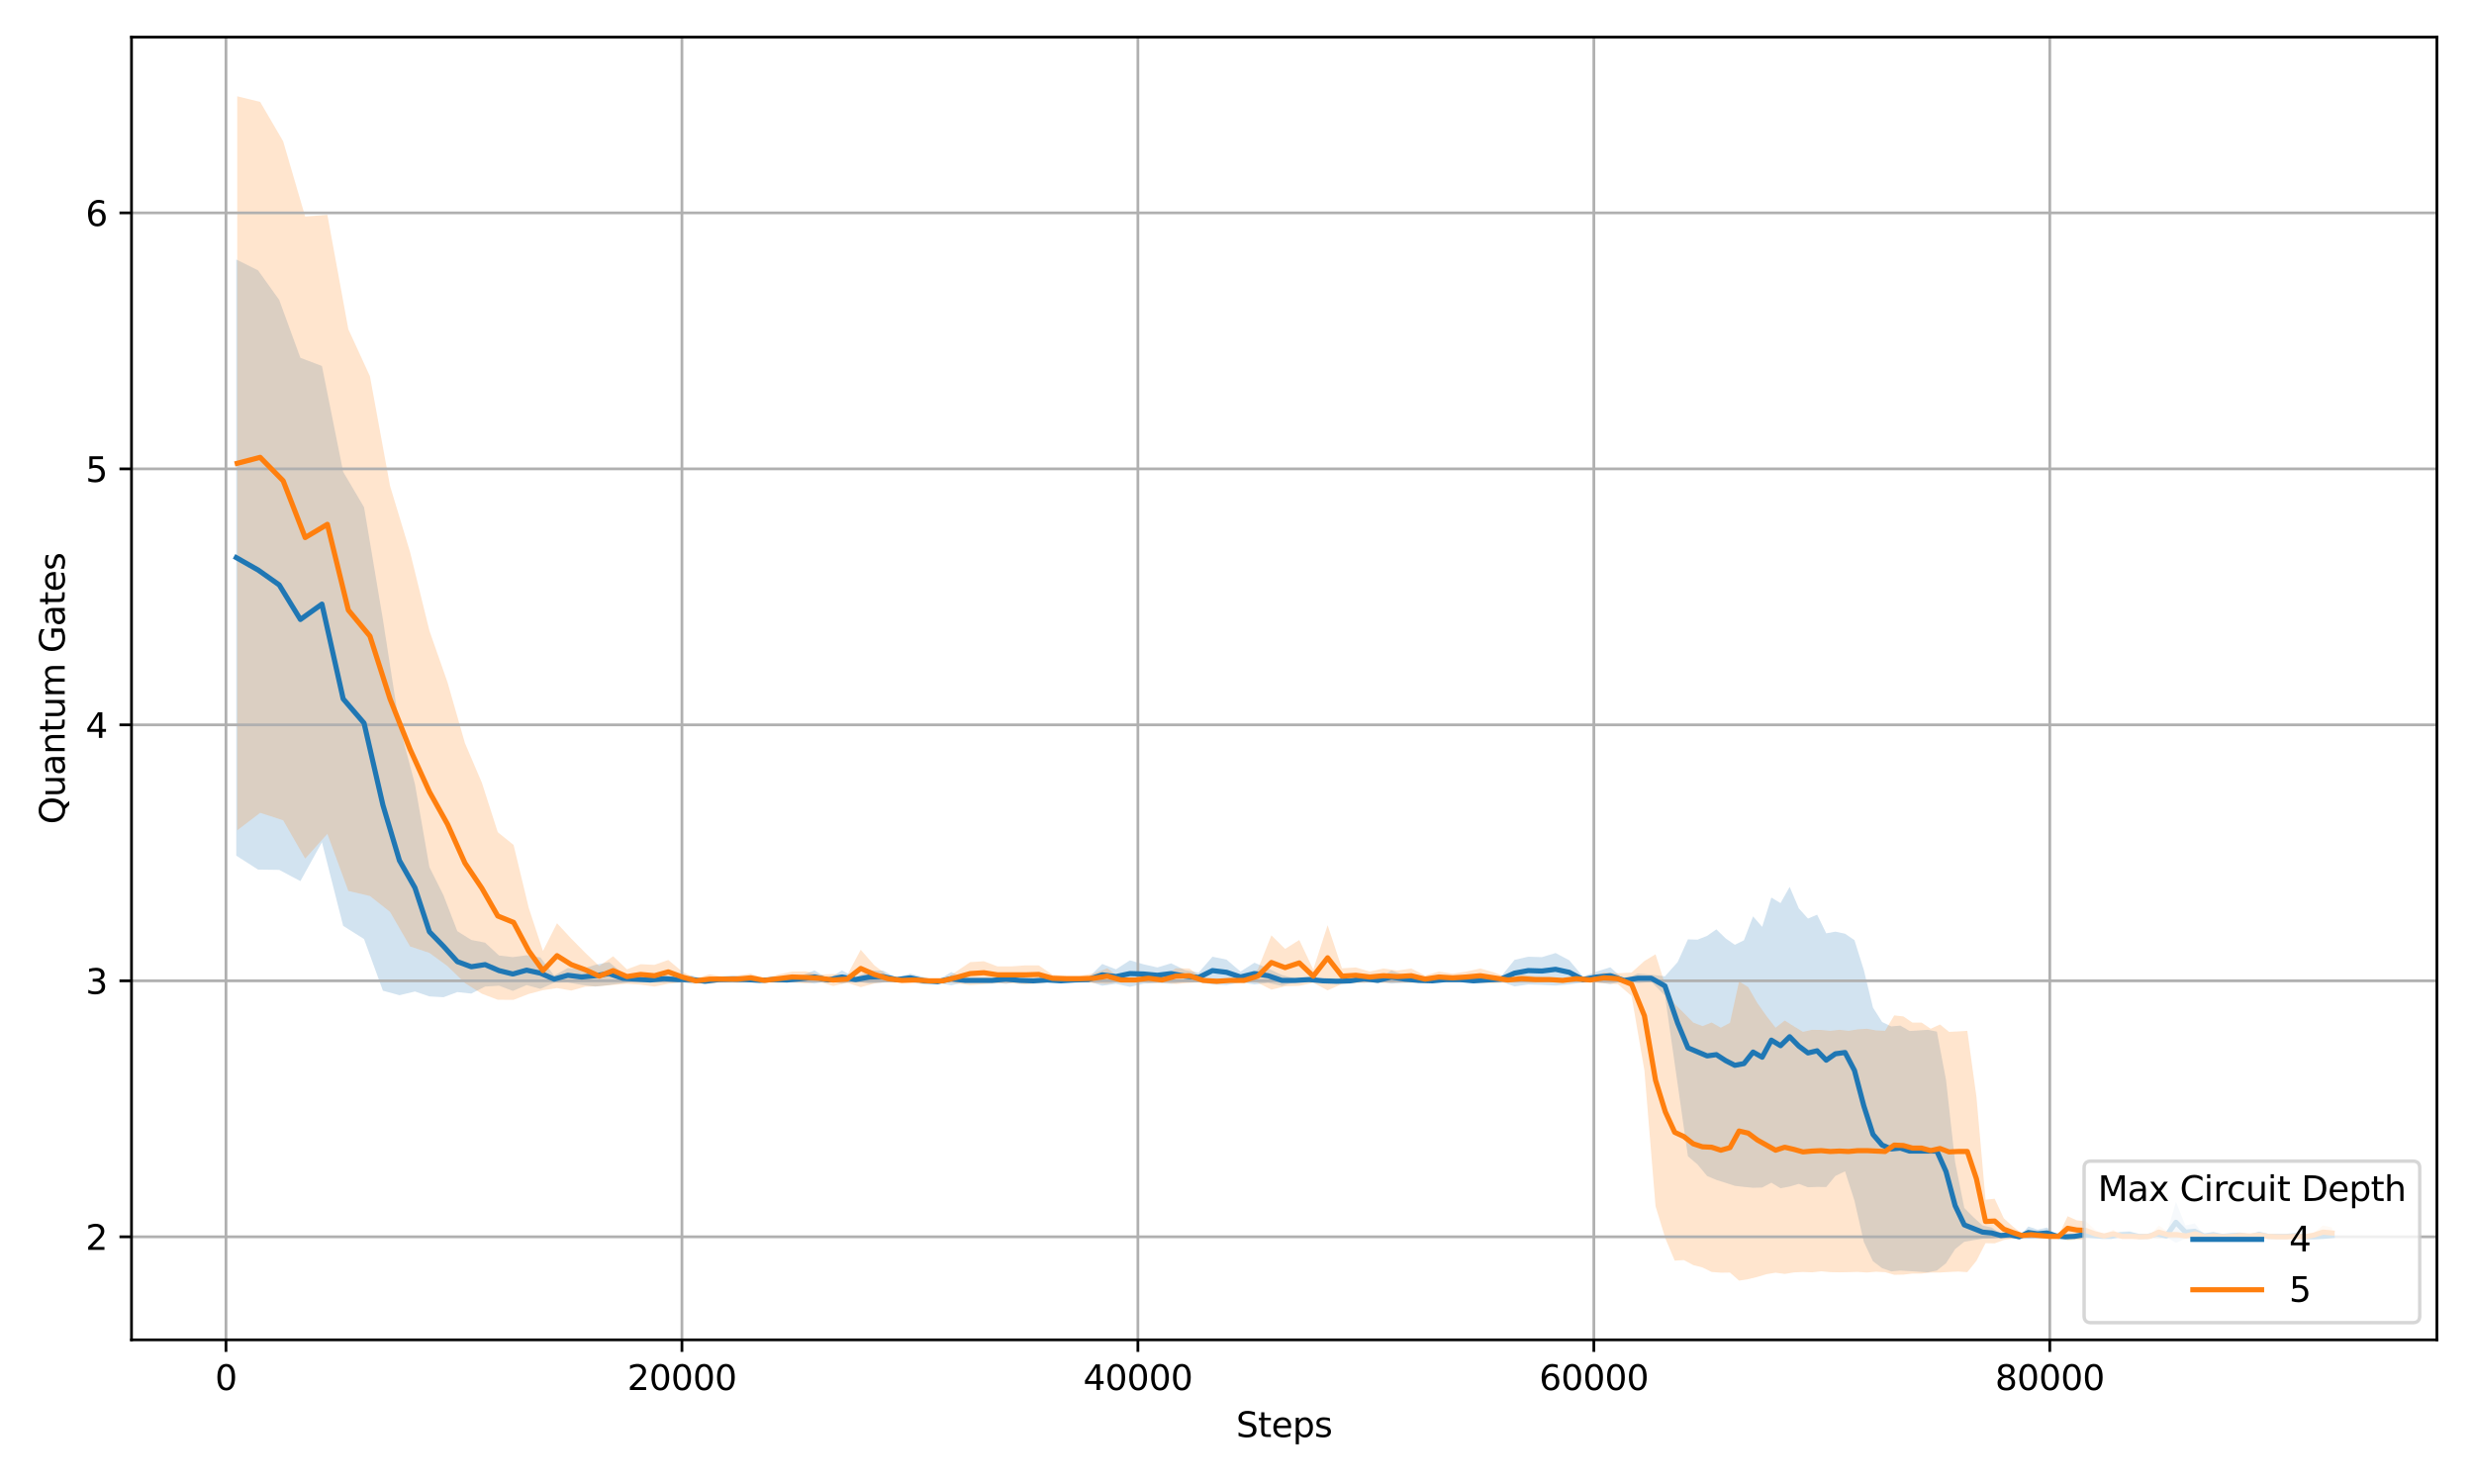 <?xml version="1.0" encoding="utf-8" standalone="no"?>
<!DOCTYPE svg PUBLIC "-//W3C//DTD SVG 1.1//EN"
  "http://www.w3.org/Graphics/SVG/1.1/DTD/svg11.dtd">
<svg xmlns:xlink="http://www.w3.org/1999/xlink" width="720pt" height="432pt" viewBox="0 0 720 432" xmlns="http://www.w3.org/2000/svg" version="1.1">
 <defs>
  <style type="text/css">*{stroke-linejoin: round; stroke-linecap: butt}</style>
 </defs>
 <g id="figure_1">
  <g id="patch_1">
   <path d="M 0 432 
L 720 432 
L 720 0 
L 0 0 
z
" style="fill: #ffffff"/>
  </g>
  <g id="axes_1">
   <g id="patch_2">
    <path d="M 38.27 390.04 
L 709.2 390.04 
L 709.2 10.8 
L 38.27 10.8 
z
" style="fill: #ffffff"/>
   </g>
   <g id="FillBetweenPolyCollection_1">
    <path d="M 68.767 75.548 
L 68.767 249.095 
L 75.103 253.139 
L 81.26 253.227 
L 87.424 256.496 
L 93.693 245.177 
L 99.87 269.515 
L 105.948 273.361 
L 111.435 288.394 
L 116.252 289.712 
L 120.763 288.629 
L 124.97 290.056 
L 129.07 290.301 
L 133.097 288.8 
L 137.158 289.236 
L 141.178 287.195 
L 145.232 286.936 
L 149.253 288.456 
L 153.247 286.764 
L 157.267 287.856 
L 161.268 286.082 
L 165.256 286.018 
L 169.25 286.691 
L 173.244 287.196 
L 177.258 286.751 
L 181.252 286.185 
L 185.246 285.731 
L 189.227 285.628 
L 193.214 286.134 
L 197.208 285.68 
L 201.196 286.382 
L 205.183 286.176 
L 209.151 286.031 
L 213.138 286.082 
L 217.113 286.031 
L 221.113 285.928 
L 225.094 285.68 
L 229.075 285.979 
L 233.056 285.782 
L 237.043 286.34 
L 241.037 285.628 
L 245.025 286.34 
L 249.006 285.68 
L 252.986 286.34 
L 256.974 286.04 
L 260.955 285.68 
L 264.942 285.885 
L 268.903 286.579 
L 272.877 286.125 
L 276.838 286.836 
L 280.846 285.928 
L 284.826 285.577 
L 288.801 285.928 
L 292.788 286.434 
L 296.769 285.577 
L 300.756 285.877 
L 304.737 285.628 
L 308.718 285.525 
L 312.706 285.628 
L 316.706 285.68 
L 320.78 286.948 
L 324.787 286.391 
L 328.848 287.278 
L 332.849 286.348 
L 336.836 286.194 
L 340.83 286.4 
L 344.851 285.915 
L 348.845 285.937 
L 352.859 286.584 
L 356.972 286.73 
L 361.026 285.988 
L 365.073 286.575 
L 369.061 286.143 
L 373.062 286.982 
L 377.049 285.928 
L 381.043 285.68 
L 385.024 285.877 
L 389.005 285.825 
L 392.986 285.525 
L 396.973 286.134 
L 400.954 285.577 
L 404.935 286.34 
L 408.916 286.082 
L 412.896 285.577 
L 416.877 285.877 
L 420.858 285.68 
L 424.846 285.68 
L 428.826 285.525 
L 432.807 285.628 
L 436.795 285.731 
L 440.776 287.154 
L 444.75 286.584 
L 448.731 286.708 
L 452.711 286.914 
L 456.692 286.554 
L 460.68 286.031 
L 464.661 285.988 
L 468.655 286.494 
L 472.635 285.577 
L 476.616 286.185 
L 480.59 285.834 
L 484.545 289.826 
L 488.234 315.561 
L 491.233 336.602 
L 494.032 338.992 
L 496.826 342.346 
L 499.513 343.482 
L 502.206 344.333 
L 504.88 345.198 
L 507.534 345.519 
L 510.188 345.766 
L 512.842 345.7 
L 515.516 344.287 
L 518.183 345.911 
L 520.837 345.41 
L 523.504 344.623 
L 526.171 345.629 
L 528.832 345.522 
L 531.485 345.554 
L 534.146 342.321 
L 536.959 340.976 
L 539.699 349.529 
L 542.413 361.491 
L 545.087 367.155 
L 547.747 369.172 
L 550.408 370.114 
L 553.062 369.866 
L 555.722 370.033 
L 558.376 370.208 
L 561.03 370.384 
L 563.684 369.857 
L 566.338 367.739 
L 568.998 363.623 
L 571.665 361.484 
L 574.332 361.021 
L 576.986 360.61 
L 579.647 360.507 
L 582.301 360.198 
L 584.968 360.301 
L 587.628 360.044 
L 590.309 360.558 
L 592.996 360.404 
L 595.736 360.507 
L 598.403 360.147 
L 601.07 360.044 
L 603.731 360.095 
L 606.398 360.301 
L 609.072 360.198 
L 611.726 360.095 
L 614.386 360.095 
L 617.053 360.301 
L 619.734 360.352 
L 622.414 360.095 
L 625.075 360.095 
L 627.768 360.404 
L 630.429 360.147 
L 633.262 361.793 
L 636.029 360.61 
L 638.716 360.712 
L 641.436 360.147 
L 644.123 360.301 
L 646.784 360.095 
L 649.451 360.198 
L 652.118 360.249 
L 654.792 360.044 
L 657.446 360.177 
L 660.106 360.095 
L 662.76 360.095 
L 665.414 360.095 
L 668.074 360.198 
L 670.742 360.044 
L 673.395 360.044 
L 676.049 360.095 
L 678.703 360.198 
L 678.703 359.144 
L 678.703 359.144 
L 676.049 359.744 
L 673.395 360.044 
L 670.742 360.044 
L 668.074 359.144 
L 665.414 359.744 
L 662.76 359.744 
L 660.106 359.744 
L 657.446 358.42 
L 654.792 360.044 
L 652.118 358.844 
L 649.451 359.144 
L 646.784 359.744 
L 644.123 358.544 
L 641.436 359.444 
L 638.716 356.146 
L 636.029 356.745 
L 633.262 349.849 
L 630.429 359.444 
L 627.768 357.945 
L 625.075 359.744 
L 622.414 359.744 
L 619.734 358.245 
L 617.053 358.544 
L 614.386 359.744 
L 611.726 359.744 
L 609.072 359.144 
L 606.398 358.544 
L 603.731 359.744 
L 601.07 360.044 
L 598.403 359.444 
L 595.736 357.345 
L 592.996 357.945 
L 590.309 357.045 
L 587.628 360.044 
L 584.968 358.544 
L 582.301 359.144 
L 579.647 357.345 
L 576.986 356.745 
L 574.332 354.347 
L 571.665 351.648 
L 568.998 338.331 
L 566.338 314.344 
L 563.684 300.303 
L 561.03 299.776 
L 558.376 299.952 
L 555.722 300.127 
L 553.062 298.555 
L 550.408 298.804 
L 547.747 297.51 
L 545.087 293.317 
L 542.413 282.339 
L 539.699 273.684 
L 536.959 271.805 
L 534.146 271.205 
L 531.485 271.698 
L 528.832 266.265 
L 526.171 267.4 
L 523.504 264.432 
L 520.837 258.181 
L 518.183 262.896 
L 515.516 261.291 
L 512.842 269.813 
L 510.188 266.766 
L 507.534 273.72 
L 504.88 275.035 
L 502.206 273.167 
L 499.513 270.541 
L 496.826 272.422 
L 494.032 273.541 
L 491.233 273.447 
L 488.234 280.081 
L 484.545 284.205 
L 480.59 283.726 
L 476.616 283.375 
L 472.635 285.225 
L 468.655 281.576 
L 464.661 282.827 
L 460.68 284.274 
L 456.692 279.528 
L 452.711 277.43 
L 448.731 278.629 
L 444.75 278.505 
L 440.776 279.426 
L 436.795 284.326 
L 432.807 284.926 
L 428.826 285.525 
L 424.846 284.626 
L 420.858 284.626 
L 416.877 285.174 
L 412.896 285.225 
L 408.916 283.975 
L 404.935 282.475 
L 400.954 285.225 
L 396.973 283.675 
L 392.986 285.525 
L 389.005 285.474 
L 385.024 285.174 
L 381.043 284.626 
L 377.049 284.874 
L 373.062 283.82 
L 369.061 281.927 
L 365.073 280.252 
L 361.026 282.827 
L 356.972 279.353 
L 352.859 278.505 
L 348.845 283.127 
L 344.851 282.403 
L 340.83 280.428 
L 336.836 281.627 
L 332.849 280.728 
L 328.848 279.55 
L 324.787 282.176 
L 320.78 280.625 
L 316.706 284.626 
L 312.706 284.926 
L 308.718 285.525 
L 304.737 284.926 
L 300.756 285.174 
L 296.769 285.225 
L 292.788 283.623 
L 288.801 284.874 
L 284.826 285.225 
L 280.846 284.874 
L 276.838 282.972 
L 272.877 285.422 
L 268.903 284.471 
L 264.942 283.426 
L 260.955 284.626 
L 256.974 282.527 
L 252.986 282.475 
L 249.006 284.626 
L 245.025 282.475 
L 241.037 284.926 
L 237.043 282.475 
L 233.056 284.026 
L 229.075 284.574 
L 225.094 284.626 
L 221.113 284.874 
L 217.113 284.274 
L 213.138 283.975 
L 209.151 284.274 
L 205.183 285.123 
L 201.196 283.923 
L 197.208 284.626 
L 193.214 283.675 
L 189.227 284.926 
L 185.246 284.326 
L 181.252 283.375 
L 177.258 280.077 
L 173.244 280.873 
L 169.25 282.124 
L 165.256 281.803 
L 161.268 283.975 
L 157.267 278.723 
L 153.247 278.076 
L 149.253 278.62 
L 145.232 278.153 
L 141.178 274.416 
L 137.158 273.617 
L 133.097 271.073 
L 129.07 260.63 
L 124.97 252.43 
L 120.763 228.271 
L 116.252 211.291 
L 111.435 180.318 
L 105.948 147.659 
L 99.87 137.347 
L 93.693 106.541 
L 87.424 104.165 
L 81.26 87.313 
L 75.103 78.707 
L 68.767 75.548 
z
" clip-path="url(#p62bfcab686)" style="fill: #1f77b4; fill-opacity: 0.2"/>
   </g>
   <g id="FillBetweenPolyCollection_2">
    <path d="M 69.039 28.038 
L 69.039 241.71 
L 75.713 236.611 
L 82.408 238.796 
L 88.817 249.934 
L 95.273 242.743 
L 101.376 259.361 
L 107.66 260.83 
L 113.505 265.439 
L 119.33 275.501 
L 124.976 277.392 
L 130.244 281.246 
L 135.313 286.171 
L 140.243 289.281 
L 144.867 291.04 
L 149.465 291.049 
L 153.89 289.336 
L 158.017 288.247 
L 162.104 287.635 
L 166.271 288.358 
L 170.344 287.214 
L 174.398 287.098 
L 178.439 286.713 
L 182.459 286.391 
L 186.46 286.648 
L 190.461 287.196 
L 194.488 286.383 
L 198.542 285.988 
L 202.536 286.228 
L 206.51 286.434 
L 210.511 285.731 
L 214.518 286.082 
L 218.506 285.885 
L 222.507 285.928 
L 226.474 286.134 
L 230.488 285.988 
L 234.489 286.288 
L 238.509 285.834 
L 242.497 287.033 
L 246.504 286.082 
L 250.492 287.368 
L 254.479 286.297 
L 258.467 285.782 
L 262.454 285.928 
L 266.435 285.628 
L 270.416 285.877 
L 274.397 285.525 
L 278.377 286.288 
L 282.358 286.751 
L 286.339 286.503 
L 290.327 286.245 
L 294.307 286.245 
L 298.308 286.55 
L 302.302 286.297 
L 306.29 285.834 
L 310.271 285.782 
L 314.265 285.782 
L 318.259 286.185 
L 322.279 286.442 
L 326.267 285.628 
L 330.248 285.628 
L 334.229 286.185 
L 338.203 285.979 
L 342.17 286.442 
L 346.151 286.143 
L 350.132 285.928 
L 354.093 286.528 
L 358.074 285.577 
L 362.061 285.577 
L 366.042 286.091 
L 370.016 288.089 
L 373.997 287.12 
L 378.124 286.983 
L 382.204 286.091 
L 386.371 288.303 
L 390.544 286.442 
L 394.585 286.194 
L 398.638 285.988 
L 402.633 286.143 
L 406.653 286.04 
L 410.72 286.143 
L 414.748 286.082 
L 418.762 285.988 
L 422.776 285.885 
L 426.783 285.988 
L 430.817 286.143 
L 434.811 286.237 
L 438.812 285.979 
L 442.806 286.134 
L 446.813 286.031 
L 450.801 285.68 
L 454.788 285.577 
L 458.776 285.782 
L 462.79 285.979 
L 466.79 286.237 
L 470.831 286.485 
L 474.832 289.938 
L 478.574 311.68 
L 481.805 351.122 
L 484.651 360.466 
L 487.378 366.98 
L 490.058 366.817 
L 492.778 368.273 
L 495.466 368.966 
L 498.133 370.273 
L 500.8 370.487 
L 503.467 370.444 
L 506.121 372.802 
L 508.775 372.369 
L 511.429 371.721 
L 514.089 370.929 
L 516.743 370.487 
L 519.397 370.847 
L 522.051 370.414 
L 524.711 370.281 
L 527.365 370.384 
L 530.026 370.084 
L 532.68 370.332 
L 535.334 370.384 
L 537.987 370.332 
L 540.641 370.26 
L 543.302 370.435 
L 545.962 370.208 
L 548.616 370.332 
L 551.27 371.104 
L 553.924 371.053 
L 556.578 370.744 
L 559.232 370.744 
L 561.886 370.435 
L 564.579 370.441 
L 567.233 370.281 
L 569.887 370.157 
L 572.541 370.332 
L 575.195 367.04 
L 577.849 361.896 
L 580.503 361.947 
L 583.157 360.97 
L 585.81 360.558 
L 588.464 360.198 
L 591.118 360.301 
L 593.772 360.198 
L 596.426 360.095 
L 599.08 360.095 
L 601.734 361.073 
L 604.388 360.867 
L 607.042 360.815 
L 609.695 360.404 
L 612.349 360.147 
L 615.003 360.404 
L 617.657 360.095 
L 620.311 360.095 
L 622.965 360.044 
L 625.619 360.095 
L 628.273 360.61 
L 630.927 360.301 
L 633.58 360.301 
L 636.234 360.147 
L 638.888 360.404 
L 641.542 360.044 
L 644.203 360.147 
L 646.857 360.044 
L 649.51 360.095 
L 652.164 360.198 
L 654.818 360.147 
L 657.472 360.249 
L 660.126 360.095 
L 662.78 360.044 
L 665.434 360.044 
L 668.088 360.095 
L 670.742 360.044 
L 673.395 360.249 
L 676.049 360.61 
L 678.703 360.507 
L 678.703 357.345 
L 678.703 357.345 
L 676.049 356.745 
L 673.395 358.844 
L 670.742 360.044 
L 668.088 359.744 
L 665.434 360.044 
L 662.78 360.044 
L 660.126 359.744 
L 657.472 358.844 
L 654.818 359.444 
L 652.164 359.144 
L 649.51 359.744 
L 646.857 360.044 
L 644.203 359.444 
L 641.542 360.044 
L 638.888 357.945 
L 636.234 359.444 
L 633.58 358.544 
L 630.927 358.544 
L 628.273 356.745 
L 625.619 359.744 
L 622.965 360.044 
L 620.311 359.744 
L 617.657 359.744 
L 615.003 357.945 
L 612.349 359.444 
L 609.695 357.945 
L 607.042 355.546 
L 604.388 355.246 
L 601.734 354.047 
L 599.08 359.744 
L 596.426 359.744 
L 593.772 359.144 
L 591.118 358.544 
L 588.464 359.144 
L 585.81 357.045 
L 583.157 354.647 
L 580.503 348.95 
L 577.849 349.249 
L 575.195 319.266 
L 572.541 300.076 
L 569.887 300.252 
L 567.233 300.376 
L 564.579 298.229 
L 561.886 299.476 
L 559.232 297.677 
L 556.578 297.677 
L 553.924 295.878 
L 551.27 295.578 
L 548.616 300.076 
L 545.962 299.952 
L 543.302 299.476 
L 540.641 299.652 
L 537.987 300.076 
L 535.334 299.776 
L 532.68 300.076 
L 530.026 299.827 
L 527.365 299.776 
L 524.711 300.376 
L 522.051 298.752 
L 519.397 297.077 
L 516.743 299.176 
L 514.089 295.754 
L 511.429 291.98 
L 508.775 287.358 
L 506.121 285.684 
L 503.467 297.729 
L 500.8 299.176 
L 498.133 297.651 
L 495.466 298.71 
L 492.778 297.665 
L 490.058 294.898 
L 487.378 292.251 
L 484.651 286.841 
L 481.805 277.805 
L 478.574 279.739 
L 474.832 283.1 
L 470.831 283.323 
L 466.79 283.075 
L 462.79 284.574 
L 458.776 284.026 
L 454.788 285.225 
L 450.801 284.626 
L 446.813 284.274 
L 442.806 283.675 
L 438.812 284.574 
L 434.811 283.075 
L 430.817 281.927 
L 426.783 282.827 
L 422.776 283.426 
L 418.762 282.827 
L 414.748 283.975 
L 410.72 281.927 
L 406.653 282.527 
L 402.633 281.927 
L 398.638 282.827 
L 394.585 281.627 
L 390.544 281.876 
L 386.371 269.334 
L 382.204 282.227 
L 378.124 273.635 
L 373.997 276.23 
L 370.016 272.281 
L 366.042 282.227 
L 362.061 285.225 
L 358.074 285.225 
L 354.093 284.771 
L 350.132 284.874 
L 346.151 281.927 
L 342.17 281.876 
L 338.203 284.574 
L 334.229 283.375 
L 330.248 284.926 
L 326.267 284.926 
L 322.279 281.876 
L 318.259 283.375 
L 314.265 284.026 
L 310.271 284.026 
L 306.29 283.726 
L 302.302 281.028 
L 298.308 281.023 
L 294.307 281.328 
L 290.327 281.328 
L 286.339 279.828 
L 282.358 280.077 
L 278.377 282.775 
L 274.397 285.525 
L 270.416 285.174 
L 266.435 284.926 
L 262.454 284.874 
L 258.467 284.026 
L 254.479 281.028 
L 250.492 276.479 
L 246.504 283.975 
L 242.497 283.52 
L 238.509 283.726 
L 234.489 282.775 
L 230.488 282.827 
L 226.474 283.675 
L 222.507 284.874 
L 218.506 283.426 
L 214.518 283.975 
L 210.511 284.326 
L 206.51 283.623 
L 202.536 284.823 
L 198.542 282.827 
L 194.488 279.451 
L 190.461 280.873 
L 186.46 280.676 
L 182.459 282.176 
L 178.439 278.376 
L 174.398 281.22 
L 170.344 277.378 
L 166.271 273.253 
L 162.104 268.76 
L 158.017 276.842 
L 153.89 264.326 
L 149.465 245.972 
L 144.867 242.254 
L 140.243 227.868 
L 135.313 216.323 
L 130.244 198.644 
L 124.976 183.62 
L 119.33 160.672 
L 113.505 141.422 
L 107.66 109.518 
L 101.376 95.835 
L 95.273 62.525 
L 88.817 63.035 
L 82.408 41.136 
L 75.713 29.66 
L 69.039 28.038 
z
" clip-path="url(#p62bfcab686)" style="fill: #ff7f0e; fill-opacity: 0.2"/>
   </g>
   <g id="matplotlib.axis_1">
    <g id="xtick_1">
     <g id="line2d_1">
      <path d="M 65.768 390.04 
L 65.768 10.8 
" clip-path="url(#p62bfcab686)" style="fill: none; stroke: #b0b0b0; stroke-width: 0.8; stroke-linecap: square"/>
     </g>
     <g id="line2d_2">
      <defs>
       <path id="m92a8b80fac" d="M 0 0 
L 0 3.5 
" style="stroke: #000000; stroke-width: 0.8"/>
      </defs>
      <g>
       <use xlink:href="#m92a8b80fac" x="65.768" y="390.04" style="stroke: #000000; stroke-width: 0.8"/>
      </g>
     </g>
     <g id="text_1">
      <!-- 0 -->
      <g transform="translate(62.587 404.638) scale(0.1 -0.1)">
       <defs>
        <path id="DejaVuSans-30" d="M 2034 4250 
Q 1547 4250 1301 3770 
Q 1056 3291 1056 2328 
Q 1056 1369 1301 889 
Q 1547 409 2034 409 
Q 2525 409 2770 889 
Q 3016 1369 3016 2328 
Q 3016 3291 2770 3770 
Q 2525 4250 2034 4250 
z
M 2034 4750 
Q 2819 4750 3233 4129 
Q 3647 3509 3647 2328 
Q 3647 1150 3233 529 
Q 2819 -91 2034 -91 
Q 1250 -91 836 529 
Q 422 1150 422 2328 
Q 422 3509 836 4129 
Q 1250 4750 2034 4750 
z
" transform="scale(0.016)"/>
       </defs>
       <use xlink:href="#DejaVuSans-30"/>
      </g>
     </g>
    </g>
    <g id="xtick_2">
     <g id="line2d_3">
      <path d="M 198.462 390.04 
L 198.462 10.8 
" clip-path="url(#p62bfcab686)" style="fill: none; stroke: #b0b0b0; stroke-width: 0.8; stroke-linecap: square"/>
     </g>
     <g id="line2d_4">
      <g>
       <use xlink:href="#m92a8b80fac" x="198.462" y="390.04" style="stroke: #000000; stroke-width: 0.8"/>
      </g>
     </g>
     <g id="text_2">
      <!-- 20000 -->
      <g transform="translate(182.556 404.638) scale(0.1 -0.1)">
       <defs>
        <path id="DejaVuSans-32" d="M 1228 531 
L 3431 531 
L 3431 0 
L 469 0 
L 469 531 
Q 828 903 1448 1529 
Q 2069 2156 2228 2338 
Q 2531 2678 2651 2914 
Q 2772 3150 2772 3378 
Q 2772 3750 2511 3984 
Q 2250 4219 1831 4219 
Q 1534 4219 1204 4116 
Q 875 4013 500 3803 
L 500 4441 
Q 881 4594 1212 4672 
Q 1544 4750 1819 4750 
Q 2544 4750 2975 4387 
Q 3406 4025 3406 3419 
Q 3406 3131 3298 2873 
Q 3191 2616 2906 2266 
Q 2828 2175 2409 1742 
Q 1991 1309 1228 531 
z
" transform="scale(0.016)"/>
       </defs>
       <use xlink:href="#DejaVuSans-32"/>
       <use xlink:href="#DejaVuSans-30" transform="translate(63.623 0)"/>
       <use xlink:href="#DejaVuSans-30" transform="translate(127.246 0)"/>
       <use xlink:href="#DejaVuSans-30" transform="translate(190.869 0)"/>
       <use xlink:href="#DejaVuSans-30" transform="translate(254.492 0)"/>
      </g>
     </g>
    </g>
    <g id="xtick_3">
     <g id="line2d_5">
      <path d="M 331.157 390.04 
L 331.157 10.8 
" clip-path="url(#p62bfcab686)" style="fill: none; stroke: #b0b0b0; stroke-width: 0.8; stroke-linecap: square"/>
     </g>
     <g id="line2d_6">
      <g>
       <use xlink:href="#m92a8b80fac" x="331.157" y="390.04" style="stroke: #000000; stroke-width: 0.8"/>
      </g>
     </g>
     <g id="text_3">
      <!-- 40000 -->
      <g transform="translate(315.25 404.638) scale(0.1 -0.1)">
       <defs>
        <path id="DejaVuSans-34" d="M 2419 4116 
L 825 1625 
L 2419 1625 
L 2419 4116 
z
M 2253 4666 
L 3047 4666 
L 3047 1625 
L 3713 1625 
L 3713 1100 
L 3047 1100 
L 3047 0 
L 2419 0 
L 2419 1100 
L 313 1100 
L 313 1709 
L 2253 4666 
z
" transform="scale(0.016)"/>
       </defs>
       <use xlink:href="#DejaVuSans-34"/>
       <use xlink:href="#DejaVuSans-30" transform="translate(63.623 0)"/>
       <use xlink:href="#DejaVuSans-30" transform="translate(127.246 0)"/>
       <use xlink:href="#DejaVuSans-30" transform="translate(190.869 0)"/>
       <use xlink:href="#DejaVuSans-30" transform="translate(254.492 0)"/>
      </g>
     </g>
    </g>
    <g id="xtick_4">
     <g id="line2d_7">
      <path d="M 463.851 390.04 
L 463.851 10.8 
" clip-path="url(#p62bfcab686)" style="fill: none; stroke: #b0b0b0; stroke-width: 0.8; stroke-linecap: square"/>
     </g>
     <g id="line2d_8">
      <g>
       <use xlink:href="#m92a8b80fac" x="463.851" y="390.04" style="stroke: #000000; stroke-width: 0.8"/>
      </g>
     </g>
     <g id="text_4">
      <!-- 60000 -->
      <g transform="translate(447.945 404.638) scale(0.1 -0.1)">
       <defs>
        <path id="DejaVuSans-36" d="M 2113 2584 
Q 1688 2584 1439 2293 
Q 1191 2003 1191 1497 
Q 1191 994 1439 701 
Q 1688 409 2113 409 
Q 2538 409 2786 701 
Q 3034 994 3034 1497 
Q 3034 2003 2786 2293 
Q 2538 2584 2113 2584 
z
M 3366 4563 
L 3366 3988 
Q 3128 4100 2886 4159 
Q 2644 4219 2406 4219 
Q 1781 4219 1451 3797 
Q 1122 3375 1075 2522 
Q 1259 2794 1537 2939 
Q 1816 3084 2150 3084 
Q 2853 3084 3261 2657 
Q 3669 2231 3669 1497 
Q 3669 778 3244 343 
Q 2819 -91 2113 -91 
Q 1303 -91 875 529 
Q 447 1150 447 2328 
Q 447 3434 972 4092 
Q 1497 4750 2381 4750 
Q 2619 4750 2861 4703 
Q 3103 4656 3366 4563 
z
" transform="scale(0.016)"/>
       </defs>
       <use xlink:href="#DejaVuSans-36"/>
       <use xlink:href="#DejaVuSans-30" transform="translate(63.623 0)"/>
       <use xlink:href="#DejaVuSans-30" transform="translate(127.246 0)"/>
       <use xlink:href="#DejaVuSans-30" transform="translate(190.869 0)"/>
       <use xlink:href="#DejaVuSans-30" transform="translate(254.492 0)"/>
      </g>
     </g>
    </g>
    <g id="xtick_5">
     <g id="line2d_9">
      <path d="M 596.545 390.04 
L 596.545 10.8 
" clip-path="url(#p62bfcab686)" style="fill: none; stroke: #b0b0b0; stroke-width: 0.8; stroke-linecap: square"/>
     </g>
     <g id="line2d_10">
      <g>
       <use xlink:href="#m92a8b80fac" x="596.545" y="390.04" style="stroke: #000000; stroke-width: 0.8"/>
      </g>
     </g>
     <g id="text_5">
      <!-- 80000 -->
      <g transform="translate(580.639 404.638) scale(0.1 -0.1)">
       <defs>
        <path id="DejaVuSans-38" d="M 2034 2216 
Q 1584 2216 1326 1975 
Q 1069 1734 1069 1313 
Q 1069 891 1326 650 
Q 1584 409 2034 409 
Q 2484 409 2743 651 
Q 3003 894 3003 1313 
Q 3003 1734 2745 1975 
Q 2488 2216 2034 2216 
z
M 1403 2484 
Q 997 2584 770 2862 
Q 544 3141 544 3541 
Q 544 4100 942 4425 
Q 1341 4750 2034 4750 
Q 2731 4750 3128 4425 
Q 3525 4100 3525 3541 
Q 3525 3141 3298 2862 
Q 3072 2584 2669 2484 
Q 3125 2378 3379 2068 
Q 3634 1759 3634 1313 
Q 3634 634 3220 271 
Q 2806 -91 2034 -91 
Q 1263 -91 848 271 
Q 434 634 434 1313 
Q 434 1759 690 2068 
Q 947 2378 1403 2484 
z
M 1172 3481 
Q 1172 3119 1398 2916 
Q 1625 2713 2034 2713 
Q 2441 2713 2670 2916 
Q 2900 3119 2900 3481 
Q 2900 3844 2670 4047 
Q 2441 4250 2034 4250 
Q 1625 4250 1398 4047 
Q 1172 3844 1172 3481 
z
" transform="scale(0.016)"/>
       </defs>
       <use xlink:href="#DejaVuSans-38"/>
       <use xlink:href="#DejaVuSans-30" transform="translate(63.623 0)"/>
       <use xlink:href="#DejaVuSans-30" transform="translate(127.246 0)"/>
       <use xlink:href="#DejaVuSans-30" transform="translate(190.869 0)"/>
       <use xlink:href="#DejaVuSans-30" transform="translate(254.492 0)"/>
      </g>
     </g>
    </g>
    <g id="text_6">
     <!-- Steps -->
     <g transform="translate(359.745 418.317) scale(0.1 -0.1)">
      <defs>
       <path id="DejaVuSans-53" d="M 3425 4513 
L 3425 3897 
Q 3066 4069 2747 4153 
Q 2428 4238 2131 4238 
Q 1616 4238 1336 4038 
Q 1056 3838 1056 3469 
Q 1056 3159 1242 3001 
Q 1428 2844 1947 2747 
L 2328 2669 
Q 3034 2534 3370 2195 
Q 3706 1856 3706 1288 
Q 3706 609 3251 259 
Q 2797 -91 1919 -91 
Q 1588 -91 1214 -16 
Q 841 59 441 206 
L 441 856 
Q 825 641 1194 531 
Q 1563 422 1919 422 
Q 2459 422 2753 634 
Q 3047 847 3047 1241 
Q 3047 1584 2836 1778 
Q 2625 1972 2144 2069 
L 1759 2144 
Q 1053 2284 737 2584 
Q 422 2884 422 3419 
Q 422 4038 858 4394 
Q 1294 4750 2059 4750 
Q 2388 4750 2728 4690 
Q 3069 4631 3425 4513 
z
" transform="scale(0.016)"/>
       <path id="DejaVuSans-74" d="M 1172 4494 
L 1172 3500 
L 2356 3500 
L 2356 3053 
L 1172 3053 
L 1172 1153 
Q 1172 725 1289 603 
Q 1406 481 1766 481 
L 2356 481 
L 2356 0 
L 1766 0 
Q 1100 0 847 248 
Q 594 497 594 1153 
L 594 3053 
L 172 3053 
L 172 3500 
L 594 3500 
L 594 4494 
L 1172 4494 
z
" transform="scale(0.016)"/>
       <path id="DejaVuSans-65" d="M 3597 1894 
L 3597 1613 
L 953 1613 
Q 991 1019 1311 708 
Q 1631 397 2203 397 
Q 2534 397 2845 478 
Q 3156 559 3463 722 
L 3463 178 
Q 3153 47 2828 -22 
Q 2503 -91 2169 -91 
Q 1331 -91 842 396 
Q 353 884 353 1716 
Q 353 2575 817 3079 
Q 1281 3584 2069 3584 
Q 2775 3584 3186 3129 
Q 3597 2675 3597 1894 
z
M 3022 2063 
Q 3016 2534 2758 2815 
Q 2500 3097 2075 3097 
Q 1594 3097 1305 2825 
Q 1016 2553 972 2059 
L 3022 2063 
z
" transform="scale(0.016)"/>
       <path id="DejaVuSans-70" d="M 1159 525 
L 1159 -1331 
L 581 -1331 
L 581 3500 
L 1159 3500 
L 1159 2969 
Q 1341 3281 1617 3432 
Q 1894 3584 2278 3584 
Q 2916 3584 3314 3078 
Q 3713 2572 3713 1747 
Q 3713 922 3314 415 
Q 2916 -91 2278 -91 
Q 1894 -91 1617 61 
Q 1341 213 1159 525 
z
M 3116 1747 
Q 3116 2381 2855 2742 
Q 2594 3103 2138 3103 
Q 1681 3103 1420 2742 
Q 1159 2381 1159 1747 
Q 1159 1113 1420 752 
Q 1681 391 2138 391 
Q 2594 391 2855 752 
Q 3116 1113 3116 1747 
z
" transform="scale(0.016)"/>
       <path id="DejaVuSans-73" d="M 2834 3397 
L 2834 2853 
Q 2591 2978 2328 3040 
Q 2066 3103 1784 3103 
Q 1356 3103 1142 2972 
Q 928 2841 928 2578 
Q 928 2378 1081 2264 
Q 1234 2150 1697 2047 
L 1894 2003 
Q 2506 1872 2764 1633 
Q 3022 1394 3022 966 
Q 3022 478 2636 193 
Q 2250 -91 1575 -91 
Q 1294 -91 989 -36 
Q 684 19 347 128 
L 347 722 
Q 666 556 975 473 
Q 1284 391 1588 391 
Q 1994 391 2212 530 
Q 2431 669 2431 922 
Q 2431 1156 2273 1281 
Q 2116 1406 1581 1522 
L 1381 1569 
Q 847 1681 609 1914 
Q 372 2147 372 2553 
Q 372 3047 722 3315 
Q 1072 3584 1716 3584 
Q 2034 3584 2315 3537 
Q 2597 3491 2834 3397 
z
" transform="scale(0.016)"/>
      </defs>
      <use xlink:href="#DejaVuSans-53"/>
      <use xlink:href="#DejaVuSans-74" transform="translate(63.477 0)"/>
      <use xlink:href="#DejaVuSans-65" transform="translate(102.686 0)"/>
      <use xlink:href="#DejaVuSans-70" transform="translate(164.209 0)"/>
      <use xlink:href="#DejaVuSans-73" transform="translate(227.686 0)"/>
     </g>
    </g>
   </g>
   <g id="matplotlib.axis_2">
    <g id="ytick_1">
     <g id="line2d_11">
      <path d="M 38.27 360.044 
L 709.2 360.044 
" clip-path="url(#p62bfcab686)" style="fill: none; stroke: #b0b0b0; stroke-width: 0.8; stroke-linecap: square"/>
     </g>
     <g id="line2d_12">
      <defs>
       <path id="m7f0fccee34" d="M 0 0 
L -3.5 0 
" style="stroke: #000000; stroke-width: 0.8"/>
      </defs>
      <g>
       <use xlink:href="#m7f0fccee34" x="38.27" y="360.044" style="stroke: #000000; stroke-width: 0.8"/>
      </g>
     </g>
     <g id="text_7">
      <!-- 2 -->
      <g transform="translate(24.907 363.843) scale(0.1 -0.1)">
       <use xlink:href="#DejaVuSans-32"/>
      </g>
     </g>
    </g>
    <g id="ytick_2">
     <g id="line2d_13">
      <path d="M 38.27 285.525 
L 709.2 285.525 
" clip-path="url(#p62bfcab686)" style="fill: none; stroke: #b0b0b0; stroke-width: 0.8; stroke-linecap: square"/>
     </g>
     <g id="line2d_14">
      <g>
       <use xlink:href="#m7f0fccee34" x="38.27" y="285.525" style="stroke: #000000; stroke-width: 0.8"/>
      </g>
     </g>
     <g id="text_8">
      <!-- 3 -->
      <g transform="translate(24.907 289.324) scale(0.1 -0.1)">
       <defs>
        <path id="DejaVuSans-33" d="M 2597 2516 
Q 3050 2419 3304 2112 
Q 3559 1806 3559 1356 
Q 3559 666 3084 287 
Q 2609 -91 1734 -91 
Q 1441 -91 1130 -33 
Q 819 25 488 141 
L 488 750 
Q 750 597 1062 519 
Q 1375 441 1716 441 
Q 2309 441 2620 675 
Q 2931 909 2931 1356 
Q 2931 1769 2642 2001 
Q 2353 2234 1838 2234 
L 1294 2234 
L 1294 2753 
L 1863 2753 
Q 2328 2753 2575 2939 
Q 2822 3125 2822 3475 
Q 2822 3834 2567 4026 
Q 2313 4219 1838 4219 
Q 1578 4219 1281 4162 
Q 984 4106 628 3988 
L 628 4550 
Q 988 4650 1302 4700 
Q 1616 4750 1894 4750 
Q 2613 4750 3031 4423 
Q 3450 4097 3450 3541 
Q 3450 3153 3228 2886 
Q 3006 2619 2597 2516 
z
" transform="scale(0.016)"/>
       </defs>
       <use xlink:href="#DejaVuSans-33"/>
      </g>
     </g>
    </g>
    <g id="ytick_3">
     <g id="line2d_15">
      <path d="M 38.27 211.007 
L 709.2 211.007 
" clip-path="url(#p62bfcab686)" style="fill: none; stroke: #b0b0b0; stroke-width: 0.8; stroke-linecap: square"/>
     </g>
     <g id="line2d_16">
      <g>
       <use xlink:href="#m7f0fccee34" x="38.27" y="211.007" style="stroke: #000000; stroke-width: 0.8"/>
      </g>
     </g>
     <g id="text_9">
      <!-- 4 -->
      <g transform="translate(24.907 214.806) scale(0.1 -0.1)">
       <use xlink:href="#DejaVuSans-34"/>
      </g>
     </g>
    </g>
    <g id="ytick_4">
     <g id="line2d_17">
      <path d="M 38.27 136.488 
L 709.2 136.488 
" clip-path="url(#p62bfcab686)" style="fill: none; stroke: #b0b0b0; stroke-width: 0.8; stroke-linecap: square"/>
     </g>
     <g id="line2d_18">
      <g>
       <use xlink:href="#m7f0fccee34" x="38.27" y="136.488" style="stroke: #000000; stroke-width: 0.8"/>
      </g>
     </g>
     <g id="text_10">
      <!-- 5 -->
      <g transform="translate(24.907 140.288) scale(0.1 -0.1)">
       <defs>
        <path id="DejaVuSans-35" d="M 691 4666 
L 3169 4666 
L 3169 4134 
L 1269 4134 
L 1269 2991 
Q 1406 3038 1543 3061 
Q 1681 3084 1819 3084 
Q 2600 3084 3056 2656 
Q 3513 2228 3513 1497 
Q 3513 744 3044 326 
Q 2575 -91 1722 -91 
Q 1428 -91 1123 -41 
Q 819 9 494 109 
L 494 744 
Q 775 591 1075 516 
Q 1375 441 1709 441 
Q 2250 441 2565 725 
Q 2881 1009 2881 1497 
Q 2881 1984 2565 2268 
Q 2250 2553 1709 2553 
Q 1456 2553 1204 2497 
Q 953 2441 691 2322 
L 691 4666 
z
" transform="scale(0.016)"/>
       </defs>
       <use xlink:href="#DejaVuSans-35"/>
      </g>
     </g>
    </g>
    <g id="ytick_5">
     <g id="line2d_19">
      <path d="M 38.27 61.97 
L 709.2 61.97 
" clip-path="url(#p62bfcab686)" style="fill: none; stroke: #b0b0b0; stroke-width: 0.8; stroke-linecap: square"/>
     </g>
     <g id="line2d_20">
      <g>
       <use xlink:href="#m7f0fccee34" x="38.27" y="61.97" style="stroke: #000000; stroke-width: 0.8"/>
      </g>
     </g>
     <g id="text_11">
      <!-- 6 -->
      <g transform="translate(24.907 65.769) scale(0.1 -0.1)">
       <use xlink:href="#DejaVuSans-36"/>
      </g>
     </g>
    </g>
    <g id="text_12">
     <!-- Quantum Gates -->
     <g transform="translate(18.828 239.925) rotate(-90) scale(0.1 -0.1)">
      <defs>
       <path id="DejaVuSans-51" d="M 2522 4238 
Q 1834 4238 1429 3725 
Q 1025 3213 1025 2328 
Q 1025 1447 1429 934 
Q 1834 422 2522 422 
Q 3209 422 3611 934 
Q 4013 1447 4013 2328 
Q 4013 3213 3611 3725 
Q 3209 4238 2522 4238 
z
M 3406 84 
L 4238 -825 
L 3475 -825 
L 2784 -78 
Q 2681 -84 2626 -87 
Q 2572 -91 2522 -91 
Q 1538 -91 948 567 
Q 359 1225 359 2328 
Q 359 3434 948 4092 
Q 1538 4750 2522 4750 
Q 3503 4750 4090 4092 
Q 4678 3434 4678 2328 
Q 4678 1516 4351 937 
Q 4025 359 3406 84 
z
" transform="scale(0.016)"/>
       <path id="DejaVuSans-75" d="M 544 1381 
L 544 3500 
L 1119 3500 
L 1119 1403 
Q 1119 906 1312 657 
Q 1506 409 1894 409 
Q 2359 409 2629 706 
Q 2900 1003 2900 1516 
L 2900 3500 
L 3475 3500 
L 3475 0 
L 2900 0 
L 2900 538 
Q 2691 219 2414 64 
Q 2138 -91 1772 -91 
Q 1169 -91 856 284 
Q 544 659 544 1381 
z
M 1991 3584 
L 1991 3584 
z
" transform="scale(0.016)"/>
       <path id="DejaVuSans-61" d="M 2194 1759 
Q 1497 1759 1228 1600 
Q 959 1441 959 1056 
Q 959 750 1161 570 
Q 1363 391 1709 391 
Q 2188 391 2477 730 
Q 2766 1069 2766 1631 
L 2766 1759 
L 2194 1759 
z
M 3341 1997 
L 3341 0 
L 2766 0 
L 2766 531 
Q 2569 213 2275 61 
Q 1981 -91 1556 -91 
Q 1019 -91 701 211 
Q 384 513 384 1019 
Q 384 1609 779 1909 
Q 1175 2209 1959 2209 
L 2766 2209 
L 2766 2266 
Q 2766 2663 2505 2880 
Q 2244 3097 1772 3097 
Q 1472 3097 1187 3025 
Q 903 2953 641 2809 
L 641 3341 
Q 956 3463 1253 3523 
Q 1550 3584 1831 3584 
Q 2591 3584 2966 3190 
Q 3341 2797 3341 1997 
z
" transform="scale(0.016)"/>
       <path id="DejaVuSans-6e" d="M 3513 2113 
L 3513 0 
L 2938 0 
L 2938 2094 
Q 2938 2591 2744 2837 
Q 2550 3084 2163 3084 
Q 1697 3084 1428 2787 
Q 1159 2491 1159 1978 
L 1159 0 
L 581 0 
L 581 3500 
L 1159 3500 
L 1159 2956 
Q 1366 3272 1645 3428 
Q 1925 3584 2291 3584 
Q 2894 3584 3203 3211 
Q 3513 2838 3513 2113 
z
" transform="scale(0.016)"/>
       <path id="DejaVuSans-6d" d="M 3328 2828 
Q 3544 3216 3844 3400 
Q 4144 3584 4550 3584 
Q 5097 3584 5394 3201 
Q 5691 2819 5691 2113 
L 5691 0 
L 5113 0 
L 5113 2094 
Q 5113 2597 4934 2840 
Q 4756 3084 4391 3084 
Q 3944 3084 3684 2787 
Q 3425 2491 3425 1978 
L 3425 0 
L 2847 0 
L 2847 2094 
Q 2847 2600 2669 2842 
Q 2491 3084 2119 3084 
Q 1678 3084 1418 2786 
Q 1159 2488 1159 1978 
L 1159 0 
L 581 0 
L 581 3500 
L 1159 3500 
L 1159 2956 
Q 1356 3278 1631 3431 
Q 1906 3584 2284 3584 
Q 2666 3584 2933 3390 
Q 3200 3197 3328 2828 
z
" transform="scale(0.016)"/>
       <path id="DejaVuSans-20" transform="scale(0.016)"/>
       <path id="DejaVuSans-47" d="M 3809 666 
L 3809 1919 
L 2778 1919 
L 2778 2438 
L 4434 2438 
L 4434 434 
Q 4069 175 3628 42 
Q 3188 -91 2688 -91 
Q 1594 -91 976 548 
Q 359 1188 359 2328 
Q 359 3472 976 4111 
Q 1594 4750 2688 4750 
Q 3144 4750 3555 4637 
Q 3966 4525 4313 4306 
L 4313 3634 
Q 3963 3931 3569 4081 
Q 3175 4231 2741 4231 
Q 1884 4231 1454 3753 
Q 1025 3275 1025 2328 
Q 1025 1384 1454 906 
Q 1884 428 2741 428 
Q 3075 428 3337 486 
Q 3600 544 3809 666 
z
" transform="scale(0.016)"/>
      </defs>
      <use xlink:href="#DejaVuSans-51"/>
      <use xlink:href="#DejaVuSans-75" transform="translate(78.711 0)"/>
      <use xlink:href="#DejaVuSans-61" transform="translate(142.09 0)"/>
      <use xlink:href="#DejaVuSans-6e" transform="translate(203.369 0)"/>
      <use xlink:href="#DejaVuSans-74" transform="translate(266.748 0)"/>
      <use xlink:href="#DejaVuSans-75" transform="translate(305.957 0)"/>
      <use xlink:href="#DejaVuSans-6d" transform="translate(369.336 0)"/>
      <use xlink:href="#DejaVuSans-20" transform="translate(466.748 0)"/>
      <use xlink:href="#DejaVuSans-47" transform="translate(498.535 0)"/>
      <use xlink:href="#DejaVuSans-61" transform="translate(576.025 0)"/>
      <use xlink:href="#DejaVuSans-74" transform="translate(637.305 0)"/>
      <use xlink:href="#DejaVuSans-65" transform="translate(676.514 0)"/>
      <use xlink:href="#DejaVuSans-73" transform="translate(738.037 0)"/>
     </g>
    </g>
   </g>
   <g id="line2d_21">
    <path d="M 68.767 162.322 
L 75.103 165.923 
L 81.26 170.27 
L 87.424 180.33 
L 93.693 175.859 
L 99.87 203.431 
L 105.948 210.51 
L 111.435 234.356 
L 116.252 250.502 
L 120.763 258.45 
L 124.97 271.243 
L 129.07 275.465 
L 133.097 279.936 
L 137.158 281.427 
L 141.178 280.806 
L 145.232 282.545 
L 149.253 283.538 
L 153.247 282.42 
L 157.267 283.29 
L 161.268 285.028 
L 165.256 283.911 
L 169.25 284.407 
L 173.244 284.035 
L 177.258 283.414 
L 181.252 284.78 
L 189.227 285.277 
L 193.214 284.904 
L 197.208 285.153 
L 201.196 285.153 
L 205.183 285.649 
L 209.151 285.153 
L 213.138 285.028 
L 217.113 285.153 
L 221.113 285.401 
L 225.094 285.153 
L 229.075 285.277 
L 233.056 284.904 
L 237.043 284.407 
L 241.037 285.277 
L 245.025 284.407 
L 249.006 285.153 
L 252.986 284.407 
L 256.974 284.283 
L 260.955 285.153 
L 264.942 284.656 
L 268.903 285.525 
L 272.877 285.774 
L 276.838 284.904 
L 280.846 285.401 
L 288.801 285.401 
L 292.788 285.028 
L 296.769 285.401 
L 300.756 285.525 
L 304.737 285.277 
L 308.718 285.525 
L 312.706 285.277 
L 316.706 285.153 
L 320.78 283.786 
L 324.787 284.283 
L 328.848 283.414 
L 332.849 283.538 
L 336.836 283.911 
L 340.83 283.414 
L 344.851 284.159 
L 348.845 284.532 
L 352.859 282.545 
L 356.972 283.041 
L 361.026 284.407 
L 365.073 283.414 
L 369.061 284.035 
L 373.062 285.401 
L 377.049 285.401 
L 381.043 285.153 
L 385.024 285.525 
L 389.005 285.649 
L 392.986 285.525 
L 396.973 284.904 
L 400.954 285.401 
L 404.935 284.407 
L 408.916 285.028 
L 412.896 285.401 
L 416.877 285.525 
L 420.858 285.153 
L 424.846 285.153 
L 428.826 285.525 
L 436.795 285.028 
L 440.776 283.29 
L 444.75 282.545 
L 448.731 282.669 
L 452.711 282.172 
L 456.692 283.041 
L 460.68 285.153 
L 464.661 284.407 
L 468.655 284.035 
L 472.635 285.401 
L 476.616 284.78 
L 480.59 284.78 
L 484.545 287.016 
L 488.234 297.821 
L 491.233 305.024 
L 496.826 307.384 
L 499.513 307.011 
L 502.206 308.75 
L 504.88 310.116 
L 507.534 309.62 
L 510.188 306.266 
L 512.842 307.757 
L 515.516 302.789 
L 518.183 304.403 
L 520.837 301.795 
L 523.504 304.527 
L 526.171 306.515 
L 528.832 305.894 
L 531.485 308.626 
L 534.146 306.763 
L 536.959 306.39 
L 539.699 311.607 
L 542.413 321.915 
L 545.087 330.236 
L 547.747 333.341 
L 550.408 334.459 
L 553.062 334.211 
L 555.722 335.08 
L 563.684 335.08 
L 566.338 341.041 
L 568.998 350.977 
L 571.665 356.566 
L 576.986 358.677 
L 579.647 358.926 
L 582.301 359.671 
L 584.968 359.423 
L 587.628 360.044 
L 590.309 358.802 
L 592.996 359.174 
L 595.736 358.926 
L 598.403 359.795 
L 601.07 360.044 
L 603.731 359.919 
L 606.398 359.423 
L 611.726 359.919 
L 614.386 359.919 
L 617.053 359.423 
L 619.734 359.298 
L 622.414 359.919 
L 625.075 359.919 
L 627.768 359.174 
L 630.429 359.795 
L 633.262 355.821 
L 636.029 358.677 
L 638.716 358.429 
L 641.436 359.795 
L 644.123 359.423 
L 646.784 359.919 
L 649.451 359.671 
L 652.118 359.547 
L 654.792 360.044 
L 657.446 359.298 
L 660.106 359.919 
L 665.414 359.919 
L 668.074 359.671 
L 670.742 360.044 
L 673.395 360.044 
L 676.049 359.919 
L 678.703 359.671 
L 678.703 359.671 
" clip-path="url(#p62bfcab686)" style="fill: none; stroke: #1f77b4; stroke-width: 1.5; stroke-linecap: square"/>
   </g>
   <g id="line2d_22">
    <path d="M 69.039 134.874 
L 75.713 133.135 
L 82.408 139.966 
L 88.817 156.484 
L 95.273 152.634 
L 101.376 177.598 
L 107.66 185.174 
L 113.505 203.431 
L 119.33 218.086 
L 124.976 230.506 
L 130.244 239.945 
L 135.313 251.247 
L 140.243 258.574 
L 144.867 266.647 
L 149.465 268.51 
L 153.89 276.831 
L 158.017 282.545 
L 162.104 278.198 
L 166.271 280.806 
L 170.344 282.296 
L 174.398 284.159 
L 178.439 282.545 
L 182.459 284.283 
L 186.46 283.662 
L 190.461 284.035 
L 194.488 282.917 
L 198.542 284.407 
L 202.536 285.525 
L 206.51 285.028 
L 214.518 285.028 
L 218.506 284.656 
L 222.507 285.401 
L 230.488 284.407 
L 234.489 284.532 
L 238.509 284.78 
L 242.497 285.277 
L 246.504 285.028 
L 250.492 281.924 
L 254.479 283.662 
L 258.467 284.904 
L 262.454 285.401 
L 266.435 285.277 
L 270.416 285.525 
L 274.397 285.525 
L 278.377 284.532 
L 282.358 283.414 
L 286.339 283.166 
L 290.327 283.786 
L 298.308 283.786 
L 302.302 283.662 
L 306.29 284.78 
L 310.271 284.904 
L 314.265 284.904 
L 318.259 284.78 
L 322.279 284.159 
L 326.267 285.277 
L 330.248 285.277 
L 334.229 284.78 
L 338.203 285.277 
L 342.17 284.159 
L 346.151 284.035 
L 350.132 285.401 
L 354.093 285.649 
L 358.074 285.401 
L 362.061 285.401 
L 366.042 284.159 
L 370.016 280.185 
L 373.997 281.675 
L 378.124 280.309 
L 382.204 284.159 
L 386.371 278.819 
L 390.544 284.159 
L 394.585 283.911 
L 398.638 284.407 
L 402.633 284.035 
L 406.653 284.283 
L 410.72 284.035 
L 414.748 285.028 
L 418.762 284.407 
L 422.776 284.656 
L 426.783 284.407 
L 430.817 284.035 
L 438.812 285.277 
L 442.806 284.904 
L 446.813 285.153 
L 450.801 285.153 
L 454.788 285.401 
L 458.776 284.904 
L 462.79 285.277 
L 466.79 284.656 
L 470.831 284.904 
L 474.832 286.519 
L 478.574 295.709 
L 481.805 314.463 
L 484.651 323.654 
L 487.378 329.615 
L 490.058 330.857 
L 492.778 332.969 
L 495.466 333.838 
L 498.133 333.962 
L 500.8 334.832 
L 503.467 334.086 
L 506.121 329.243 
L 508.775 329.864 
L 511.429 331.851 
L 516.743 334.832 
L 519.397 333.962 
L 522.051 334.583 
L 524.711 335.328 
L 527.365 335.08 
L 530.026 334.956 
L 532.68 335.204 
L 535.334 335.08 
L 537.987 335.204 
L 540.641 334.956 
L 543.302 334.956 
L 548.616 335.204 
L 551.27 333.341 
L 553.924 333.465 
L 556.578 334.211 
L 559.232 334.211 
L 561.886 334.956 
L 564.579 334.335 
L 567.233 335.328 
L 569.887 335.204 
L 572.541 335.204 
L 575.195 343.153 
L 577.849 355.573 
L 580.503 355.448 
L 583.157 357.808 
L 585.81 358.802 
L 588.464 359.671 
L 591.118 359.423 
L 596.426 359.919 
L 599.08 359.919 
L 601.734 357.56 
L 604.388 358.056 
L 607.042 358.181 
L 609.695 359.174 
L 612.349 359.795 
L 615.003 359.174 
L 617.657 359.919 
L 620.311 359.919 
L 622.965 360.044 
L 625.619 359.919 
L 628.273 358.677 
L 630.927 359.423 
L 633.58 359.423 
L 636.234 359.795 
L 638.888 359.174 
L 641.542 360.044 
L 644.203 359.795 
L 646.857 360.044 
L 649.51 359.919 
L 652.164 359.671 
L 654.818 359.795 
L 657.472 359.547 
L 660.126 359.919 
L 662.78 360.044 
L 665.434 360.044 
L 668.088 359.919 
L 670.742 360.044 
L 673.395 359.547 
L 676.049 358.677 
L 678.703 358.926 
L 678.703 358.926 
" clip-path="url(#p62bfcab686)" style="fill: none; stroke: #ff7f0e; stroke-width: 1.5; stroke-linecap: square"/>
   </g>
   <g id="patch_3">
    <path d="M 38.27 390.04 
L 38.27 10.8 
" style="fill: none; stroke: #000000; stroke-width: 0.8; stroke-linejoin: miter; stroke-linecap: square"/>
   </g>
   <g id="patch_4">
    <path d="M 709.2 390.04 
L 709.2 10.8 
" style="fill: none; stroke: #000000; stroke-width: 0.8; stroke-linejoin: miter; stroke-linecap: square"/>
   </g>
   <g id="patch_5">
    <path d="M 38.27 390.04 
L 709.2 390.04 
" style="fill: none; stroke: #000000; stroke-width: 0.8; stroke-linejoin: miter; stroke-linecap: square"/>
   </g>
   <g id="patch_6">
    <path d="M 38.27 10.8 
L 709.2 10.8 
" style="fill: none; stroke: #000000; stroke-width: 0.8; stroke-linejoin: miter; stroke-linecap: square"/>
   </g>
   <g id="legend_1">
    <g id="patch_7">
     <path d="M 608.528 385.04 
L 702.2 385.04 
Q 704.2 385.04 704.2 383.04 
L 704.2 340.006 
Q 704.2 338.006 702.2 338.006 
L 608.528 338.006 
Q 606.528 338.006 606.528 340.006 
L 606.528 383.04 
Q 606.528 385.04 608.528 385.04 
z
" style="fill: #ffffff; opacity: 0.8; stroke: #cccccc; stroke-linejoin: miter"/>
    </g>
    <g id="text_13">
     <!-- Max Circuit Depth -->
     <g transform="translate(610.528 349.604) scale(0.1 -0.1)">
      <defs>
       <path id="DejaVuSans-4d" d="M 628 4666 
L 1569 4666 
L 2759 1491 
L 3956 4666 
L 4897 4666 
L 4897 0 
L 4281 0 
L 4281 4097 
L 3078 897 
L 2444 897 
L 1241 4097 
L 1241 0 
L 628 0 
L 628 4666 
z
" transform="scale(0.016)"/>
       <path id="DejaVuSans-78" d="M 3513 3500 
L 2247 1797 
L 3578 0 
L 2900 0 
L 1881 1375 
L 863 0 
L 184 0 
L 1544 1831 
L 300 3500 
L 978 3500 
L 1906 2253 
L 2834 3500 
L 3513 3500 
z
" transform="scale(0.016)"/>
       <path id="DejaVuSans-43" d="M 4122 4306 
L 4122 3641 
Q 3803 3938 3442 4084 
Q 3081 4231 2675 4231 
Q 1875 4231 1450 3742 
Q 1025 3253 1025 2328 
Q 1025 1406 1450 917 
Q 1875 428 2675 428 
Q 3081 428 3442 575 
Q 3803 722 4122 1019 
L 4122 359 
Q 3791 134 3420 21 
Q 3050 -91 2638 -91 
Q 1578 -91 968 557 
Q 359 1206 359 2328 
Q 359 3453 968 4101 
Q 1578 4750 2638 4750 
Q 3056 4750 3426 4639 
Q 3797 4528 4122 4306 
z
" transform="scale(0.016)"/>
       <path id="DejaVuSans-69" d="M 603 3500 
L 1178 3500 
L 1178 0 
L 603 0 
L 603 3500 
z
M 603 4863 
L 1178 4863 
L 1178 4134 
L 603 4134 
L 603 4863 
z
" transform="scale(0.016)"/>
       <path id="DejaVuSans-72" d="M 2631 2963 
Q 2534 3019 2420 3045 
Q 2306 3072 2169 3072 
Q 1681 3072 1420 2755 
Q 1159 2438 1159 1844 
L 1159 0 
L 581 0 
L 581 3500 
L 1159 3500 
L 1159 2956 
Q 1341 3275 1631 3429 
Q 1922 3584 2338 3584 
Q 2397 3584 2469 3576 
Q 2541 3569 2628 3553 
L 2631 2963 
z
" transform="scale(0.016)"/>
       <path id="DejaVuSans-63" d="M 3122 3366 
L 3122 2828 
Q 2878 2963 2633 3030 
Q 2388 3097 2138 3097 
Q 1578 3097 1268 2742 
Q 959 2388 959 1747 
Q 959 1106 1268 751 
Q 1578 397 2138 397 
Q 2388 397 2633 464 
Q 2878 531 3122 666 
L 3122 134 
Q 2881 22 2623 -34 
Q 2366 -91 2075 -91 
Q 1284 -91 818 406 
Q 353 903 353 1747 
Q 353 2603 823 3093 
Q 1294 3584 2113 3584 
Q 2378 3584 2631 3529 
Q 2884 3475 3122 3366 
z
" transform="scale(0.016)"/>
       <path id="DejaVuSans-44" d="M 1259 4147 
L 1259 519 
L 2022 519 
Q 2988 519 3436 956 
Q 3884 1394 3884 2338 
Q 3884 3275 3436 3711 
Q 2988 4147 2022 4147 
L 1259 4147 
z
M 628 4666 
L 1925 4666 
Q 3281 4666 3915 4102 
Q 4550 3538 4550 2338 
Q 4550 1131 3912 565 
Q 3275 0 1925 0 
L 628 0 
L 628 4666 
z
" transform="scale(0.016)"/>
       <path id="DejaVuSans-68" d="M 3513 2113 
L 3513 0 
L 2938 0 
L 2938 2094 
Q 2938 2591 2744 2837 
Q 2550 3084 2163 3084 
Q 1697 3084 1428 2787 
Q 1159 2491 1159 1978 
L 1159 0 
L 581 0 
L 581 4863 
L 1159 4863 
L 1159 2956 
Q 1366 3272 1645 3428 
Q 1925 3584 2291 3584 
Q 2894 3584 3203 3211 
Q 3513 2838 3513 2113 
z
" transform="scale(0.016)"/>
      </defs>
      <use xlink:href="#DejaVuSans-4d"/>
      <use xlink:href="#DejaVuSans-61" transform="translate(86.279 0)"/>
      <use xlink:href="#DejaVuSans-78" transform="translate(147.559 0)"/>
      <use xlink:href="#DejaVuSans-20" transform="translate(206.738 0)"/>
      <use xlink:href="#DejaVuSans-43" transform="translate(238.525 0)"/>
      <use xlink:href="#DejaVuSans-69" transform="translate(308.35 0)"/>
      <use xlink:href="#DejaVuSans-72" transform="translate(336.133 0)"/>
      <use xlink:href="#DejaVuSans-63" transform="translate(374.996 0)"/>
      <use xlink:href="#DejaVuSans-75" transform="translate(429.977 0)"/>
      <use xlink:href="#DejaVuSans-69" transform="translate(493.355 0)"/>
      <use xlink:href="#DejaVuSans-74" transform="translate(521.139 0)"/>
      <use xlink:href="#DejaVuSans-20" transform="translate(560.348 0)"/>
      <use xlink:href="#DejaVuSans-44" transform="translate(592.135 0)"/>
      <use xlink:href="#DejaVuSans-65" transform="translate(669.137 0)"/>
      <use xlink:href="#DejaVuSans-70" transform="translate(730.66 0)"/>
      <use xlink:href="#DejaVuSans-74" transform="translate(794.137 0)"/>
      <use xlink:href="#DejaVuSans-68" transform="translate(833.346 0)"/>
     </g>
    </g>
    <g id="line2d_23">
     <path d="M 638.183 360.782 
L 648.183 360.782 
L 658.183 360.782 
" style="fill: none; stroke: #1f77b4; stroke-width: 1.5; stroke-linecap: square"/>
    </g>
    <g id="text_14">
     <!-- 4 -->
     <g transform="translate(666.183 364.282) scale(0.1 -0.1)">
      <use xlink:href="#DejaVuSans-34"/>
     </g>
    </g>
    <g id="line2d_24">
     <path d="M 638.183 375.46 
L 648.183 375.46 
L 658.183 375.46 
" style="fill: none; stroke: #ff7f0e; stroke-width: 1.5; stroke-linecap: square"/>
    </g>
    <g id="text_15">
     <!-- 5 -->
     <g transform="translate(666.183 378.96) scale(0.1 -0.1)">
      <use xlink:href="#DejaVuSans-35"/>
     </g>
    </g>
   </g>
  </g>
 </g>
 <defs>
  <clipPath id="p62bfcab686">
   <rect x="38.27" y="10.8" width="670.93" height="379.24"/>
  </clipPath>
 </defs>
</svg>
